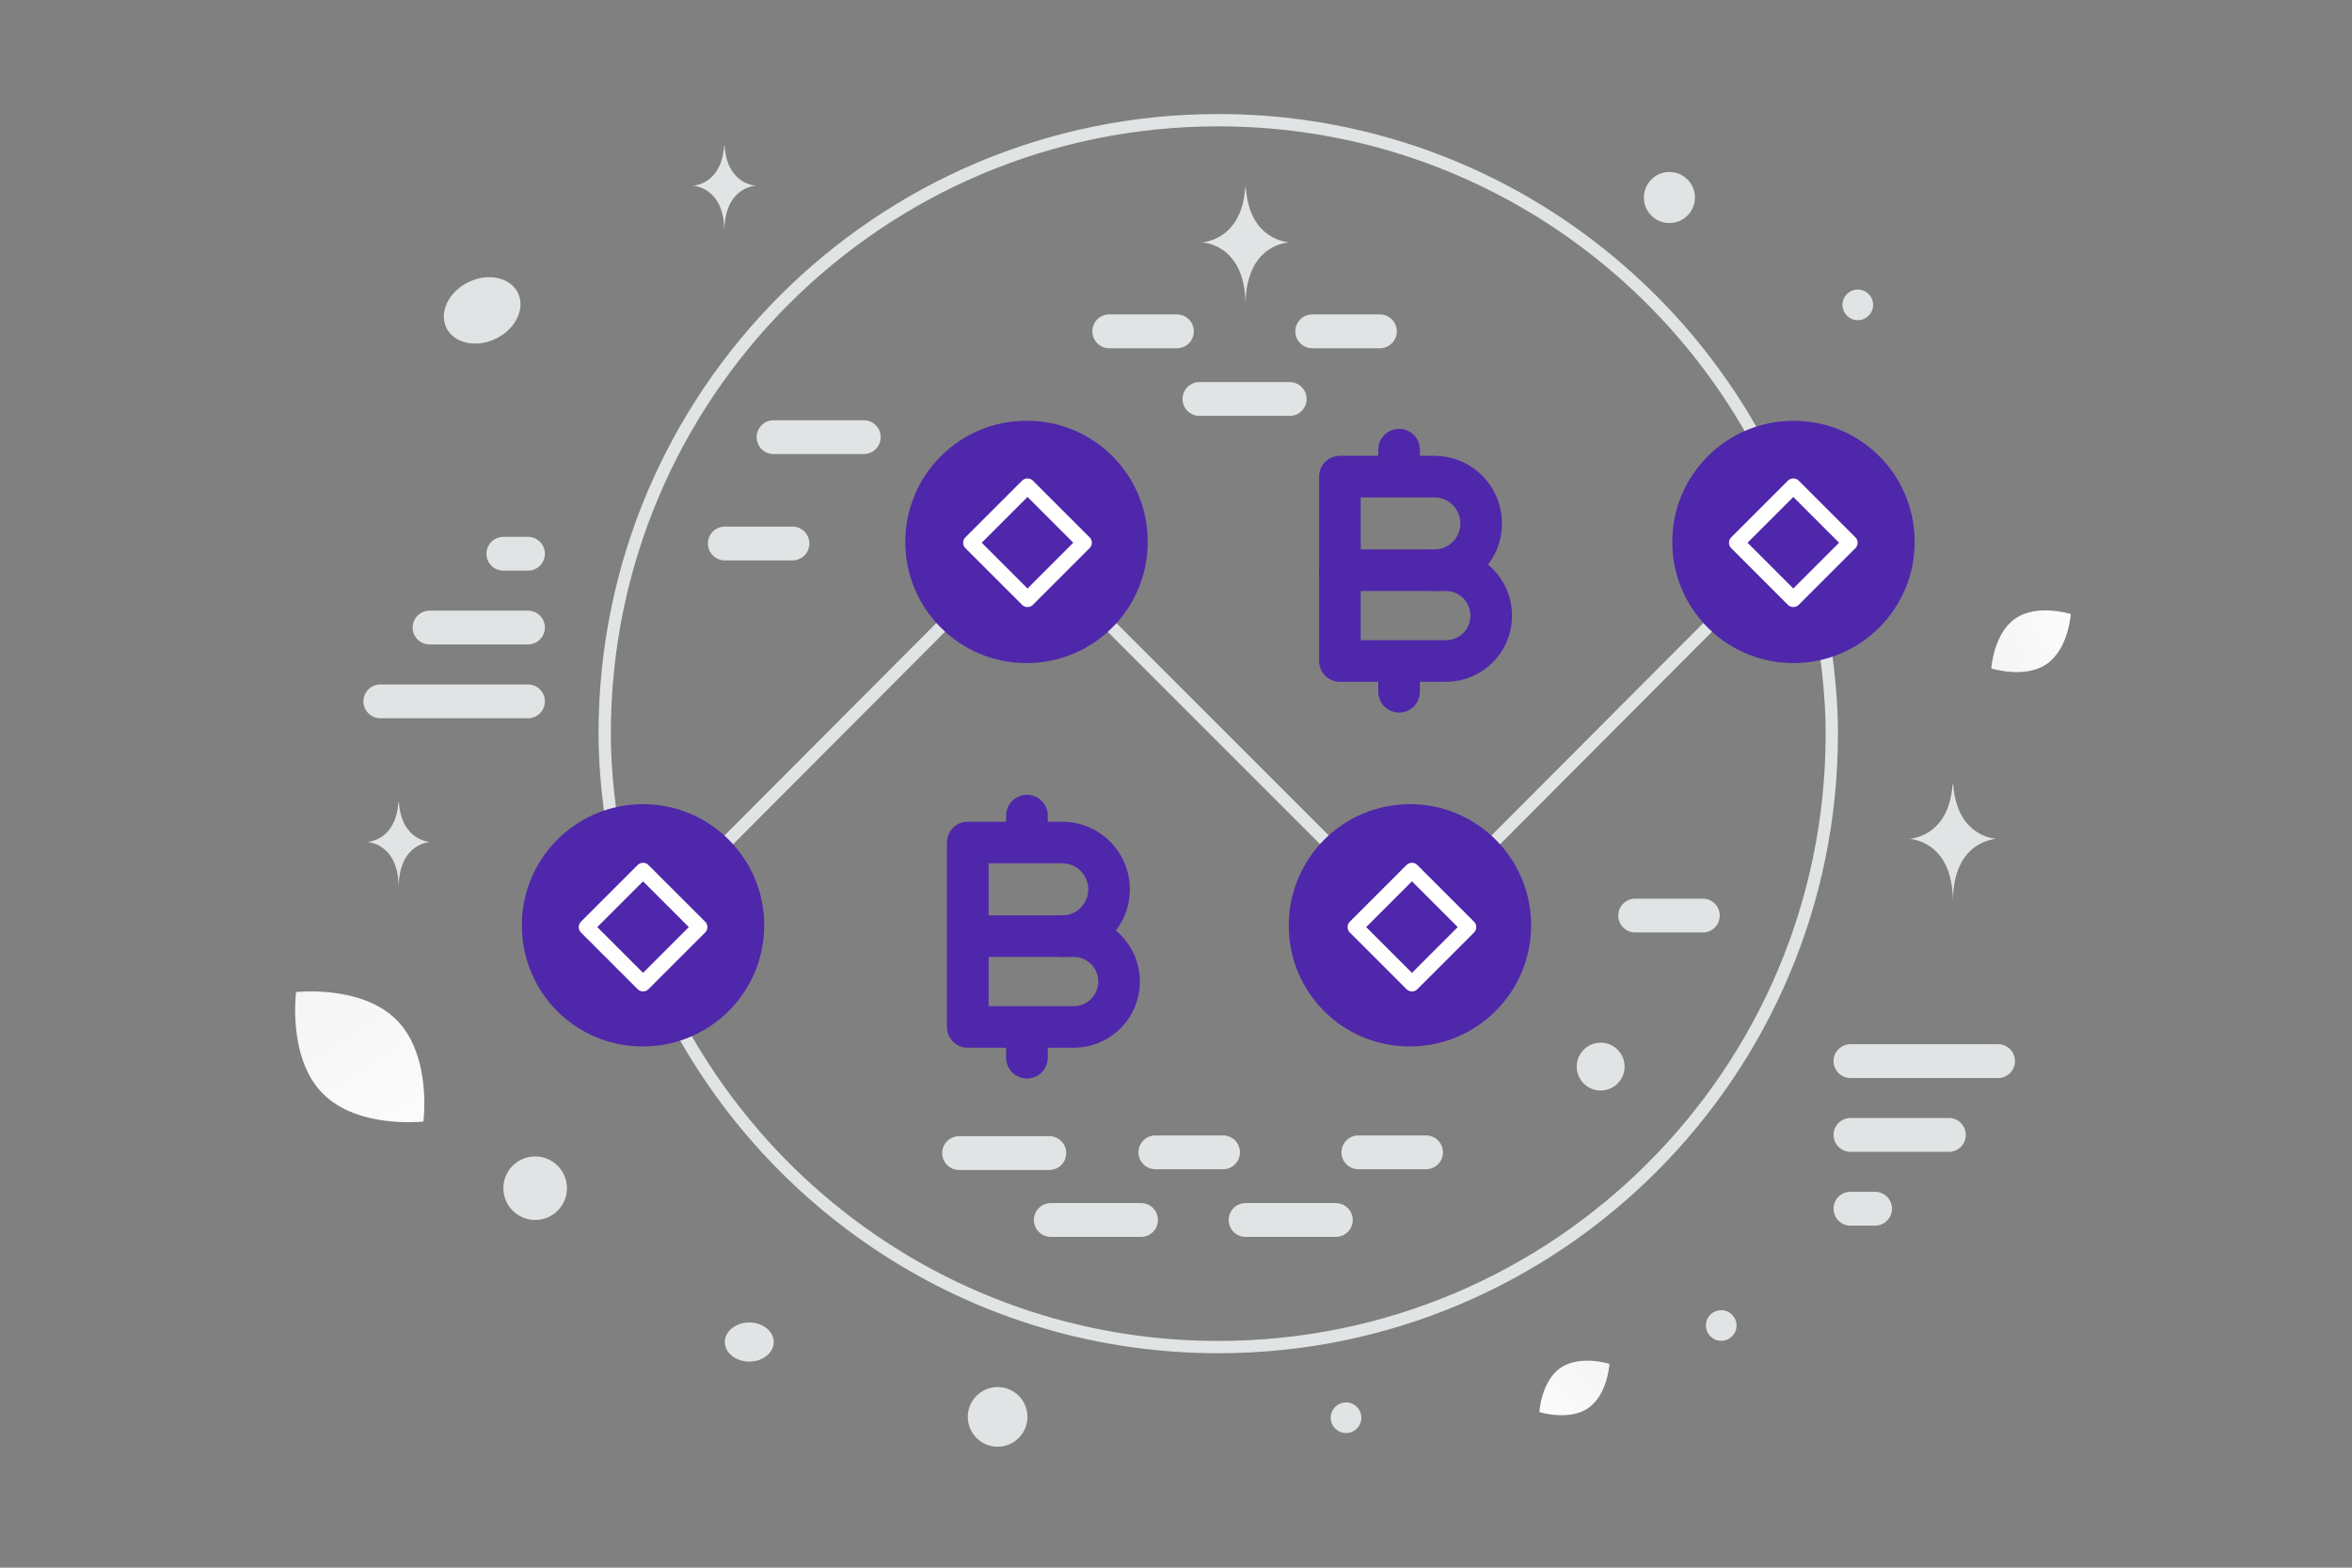 <svg width="900" height="600" viewBox="0 0 900 600" fill="none" xmlns="http://www.w3.org/2000/svg">
<rect x="0" y="0" width="900" height="600" fill="#808080" stroke="none"/>
<g clip-path="url(#clip0_1235_22082)">
<path d="M508.423 323.045L423.9 238.523M570.768 323.045L655.029 238.523M277.288 323.045L361.549 238.523M233.703 312.114C232.346 301.836 231.381 291.427 231.381 280.784C231.381 151.105 336.486 46 466.165 46C554.209 46 630.853 94.548 671.027 166.262M261.302 395.305C301.476 467.018 378.12 515.566 466.164 515.566C595.843 515.566 700.948 410.461 700.948 280.783C700.948 270.139 699.983 259.73 698.626 249.452" stroke="#E1E4E5" stroke-width="4.707" stroke-linecap="round" stroke-linejoin="round"/>
<path fill-rule="evenodd" clip-rule="evenodd" d="M495.513 354.14C495.513 329.853 515.208 310.131 539.522 310.131C563.835 310.131 583.531 329.827 583.531 354.14C583.531 378.453 563.835 398.149 539.522 398.149C515.287 398.253 495.591 378.714 495.513 354.479V354.14ZM436.816 207.426C436.816 231.713 417.121 251.435 392.807 251.435C368.494 251.435 348.772 231.739 348.772 207.426C348.772 183.087 368.468 163.391 392.807 163.391C417.042 163.287 436.738 182.826 436.816 207.061V207.426ZM730.296 207.426C730.296 231.713 710.601 251.435 686.287 251.435C661.974 251.435 642.252 231.739 642.252 207.426C642.252 183.113 661.948 163.417 686.261 163.417C710.496 163.312 730.192 182.852 730.27 207.087C730.296 207.191 730.296 207.295 730.296 207.426ZM202.033 354.14C202.033 329.853 221.728 310.131 246.042 310.131C270.355 310.131 290.077 329.827 290.077 354.14C290.077 378.453 270.381 398.149 246.068 398.149C221.833 398.253 202.137 378.714 202.059 354.479C202.033 354.375 202.033 354.27 202.033 354.14Z" fill="#4F27AA" stroke="#4F27AA" stroke-width="4.707" stroke-linecap="round" stroke-linejoin="round"/>
<path d="M553.261 252.991H512.724V218.24H553.25C562.859 218.24 570.62 226.023 570.62 235.61C570.631 245.229 562.87 252.991 553.261 252.991V252.991Z" stroke="#4F27AA" stroke-width="15.926" stroke-linecap="round" stroke-linejoin="round"/>
<path d="M512.724 218.252V182.408H548.876C558.771 182.408 566.787 190.424 566.787 200.34C566.787 210.236 558.771 218.252 548.876 218.252M535.364 172.1V182.367M535.364 264.766V253.183" stroke="#4F27AA" stroke-width="15.926" stroke-linecap="round" stroke-linejoin="round"/>
<path d="M410.861 393.037H370.324V358.287H410.85C420.459 358.287 428.22 366.069 428.22 375.657C428.231 385.276 420.47 393.037 410.861 393.037V393.037Z" stroke="#4F27AA" stroke-width="15.926" stroke-linecap="round" stroke-linejoin="round"/>
<path d="M370.324 358.297V322.453H406.476C416.371 322.453 424.388 330.469 424.388 340.386C424.388 350.281 416.371 358.297 406.476 358.297M392.964 312.146V322.413M392.964 404.812V393.229" stroke="#4F27AA" stroke-width="15.926" stroke-linecap="round" stroke-linejoin="round"/>
<path d="M651.594 350.414H625.703M303.243 208.014H277.352M436.62 466.923H402.099M401.521 441.314H367M330.521 167.314H296" stroke="#E1E4E5" stroke-width="12.945" stroke-linecap="round" stroke-linejoin="round"/>
<path d="M393.176 186.047L414.851 207.722L393.176 229.397L371.501 207.722L393.176 186.047ZM246.069 333.154L267.744 354.829L246.069 376.505L224.394 354.829L246.069 333.154V333.154ZM540.284 333.154L561.959 354.829L540.284 376.505L518.609 354.829L540.284 333.154ZM686.215 186.047L707.89 207.722L686.215 229.397L664.54 207.722L686.215 186.047Z" stroke="white" stroke-width="5.884" stroke-linecap="round" stroke-linejoin="round"/>
<path d="M528.023 126.811H502.132M450.35 126.811H424.459M493.502 152.702H458.981M545.677 441.033H519.786M468.004 441.033H442.113M511.156 466.924H476.634M145.543 268.427H202.033M764.573 406.12H708.083M202.033 240.182H164.373M708.083 434.364H745.743M202.033 211.937H192.618M708.083 462.609H717.498" stroke="#E1E4E5" stroke-width="12.945" stroke-linecap="round" stroke-linejoin="round"/>
<path d="M607.751 538.909C600.346 544.007 589.037 540.44 589.037 540.44C589.037 540.44 589.74 528.609 597.149 523.516C604.554 518.418 615.859 521.98 615.859 521.98C615.859 521.98 615.156 533.811 607.751 538.909Z" fill="url(#paint0_linear_1235_22082)"/>
<path d="M783.161 254.151C791.555 248.402 792.385 235.005 792.385 235.005C792.385 235.005 779.602 230.939 771.211 236.695C762.816 242.444 761.984 255.833 761.984 255.833C761.984 255.833 774.766 259.9 783.161 254.151Z" fill="url(#paint1_linear_1235_22082)"/>
<path d="M123.417 418.451C136.863 432.136 162.007 429.251 162.007 429.251C162.007 429.251 165.334 404.177 151.876 390.5C138.43 376.815 113.298 379.692 113.298 379.692C113.298 379.692 109.971 404.766 123.417 418.451Z" fill="url(#paint2_linear_1235_22082)"/>
<path d="M381.742 553.701C375.437 553.701 370.325 548.59 370.325 542.284C370.325 535.979 375.437 530.867 381.742 530.867C388.047 530.867 393.159 535.979 393.159 542.284C393.159 548.59 388.047 553.701 381.742 553.701Z" fill="#E1E4E5"/>
<path d="M612.501 417.375C607.443 417.375 603.343 413.274 603.343 408.217C603.343 403.159 607.443 399.059 612.501 399.059C617.559 399.059 621.659 403.159 621.659 408.217C621.659 413.274 617.559 417.375 612.501 417.375Z" fill="#E1E4E5"/>
<path d="M710.897 122.546C707.66 122.546 705.035 119.922 705.035 116.684C705.035 113.447 707.66 110.822 710.897 110.822C714.135 110.822 716.759 113.447 716.759 116.684C716.759 119.922 714.135 122.546 710.897 122.546Z" fill="#E1E4E5"/>
<path d="M515.056 548.474C511.818 548.474 509.194 545.849 509.194 542.612C509.194 539.375 511.818 536.75 515.056 536.75C518.293 536.75 520.918 539.375 520.918 542.612C520.918 545.849 518.293 548.474 515.056 548.474Z" fill="#E1E4E5"/>
<path d="M658.633 513.169C655.396 513.169 652.771 510.545 652.771 507.307C652.771 504.07 655.396 501.445 658.633 501.445C661.87 501.445 664.495 504.07 664.495 507.307C664.495 510.545 661.87 513.169 658.633 513.169Z" fill="#E1E4E5"/>
<path d="M204.782 466.928C198.065 466.928 192.619 461.482 192.619 454.765C192.619 448.047 198.065 442.602 204.782 442.602C211.5 442.602 216.945 448.047 216.945 454.765C216.945 461.482 211.5 466.928 204.782 466.928Z" fill="#E1E4E5"/>
<path d="M286.709 521.122C281.542 521.122 277.353 517.771 277.353 513.637C277.353 509.503 281.542 506.152 286.709 506.152C291.876 506.152 296.065 509.503 296.065 513.637C296.065 517.771 291.876 521.122 286.709 521.122Z" fill="#E1E4E5"/>
<path d="M189.777 129.599C182.219 133.287 173.731 131.438 170.82 125.471C167.909 119.504 171.676 111.677 179.235 107.989C186.794 104.302 195.281 106.15 198.192 112.117C201.104 118.085 197.336 125.911 189.777 129.599Z" fill="#E1E4E5"/>
<path d="M648.574 75.591C648.574 80.987 644.2 85.36 638.805 85.36C633.41 85.36 629.036 80.987 629.036 75.591C629.036 70.196 633.41 65.822 638.805 65.822C644.2 65.822 648.574 70.196 648.574 75.591Z" fill="#E1E4E5"/>
<path d="M747.16 300.201H747.405C748.854 320.737 764.126 321.053 764.126 321.053C764.126 321.053 747.285 321.382 747.285 345.11C747.285 321.382 730.445 321.053 730.445 321.053C730.445 321.053 745.71 320.737 747.16 300.201ZM476.482 71.889H476.727C478.176 92.425 493.448 92.742 493.448 92.742C493.448 92.742 476.607 93.07 476.607 116.799C476.607 93.07 459.767 92.742 459.767 92.742C459.767 92.742 475.032 92.425 476.482 71.89V71.889ZM277.089 55.822H277.266C278.311 70.848 289.324 71.08 289.324 71.08C289.324 71.08 277.18 71.32 277.18 88.683C277.18 71.32 265.035 71.08 265.035 71.08C265.035 71.08 276.044 70.848 277.089 55.822ZM152.467 306.999H152.644C153.689 322.026 164.702 322.257 164.702 322.257C164.702 322.257 152.558 322.497 152.558 339.86C152.558 322.497 140.413 322.257 140.413 322.257C140.413 322.257 151.422 322.026 152.467 306.999Z" fill="#E1E4E5"/>
</g>
<defs>
<linearGradient id="paint0_linear_1235_22082" x1="578.908" y1="555.635" x2="637.2" y2="494.194" gradientUnits="userSpaceOnUse">
<stop stop-color="white"/>
<stop offset="1" stop-color="#EEEEEE"/>
</linearGradient>
<linearGradient id="paint1_linear_1235_22082" x1="812.552" y1="230.483" x2="723.96" y2="267.08" gradientUnits="userSpaceOnUse">
<stop stop-color="white"/>
<stop offset="1" stop-color="#EEEEEE"/>
</linearGradient>
<linearGradient id="paint2_linear_1235_22082" x1="177.064" y1="465.197" x2="79.857" y2="312.816" gradientUnits="userSpaceOnUse">
<stop stop-color="white"/>
<stop offset="1" stop-color="#EEEEEE"/>
</linearGradient>
<clipPath id="clip0_1235_22082">
<rect width="900" height="600" fill="white"/>
</clipPath>
</defs>
</svg>
